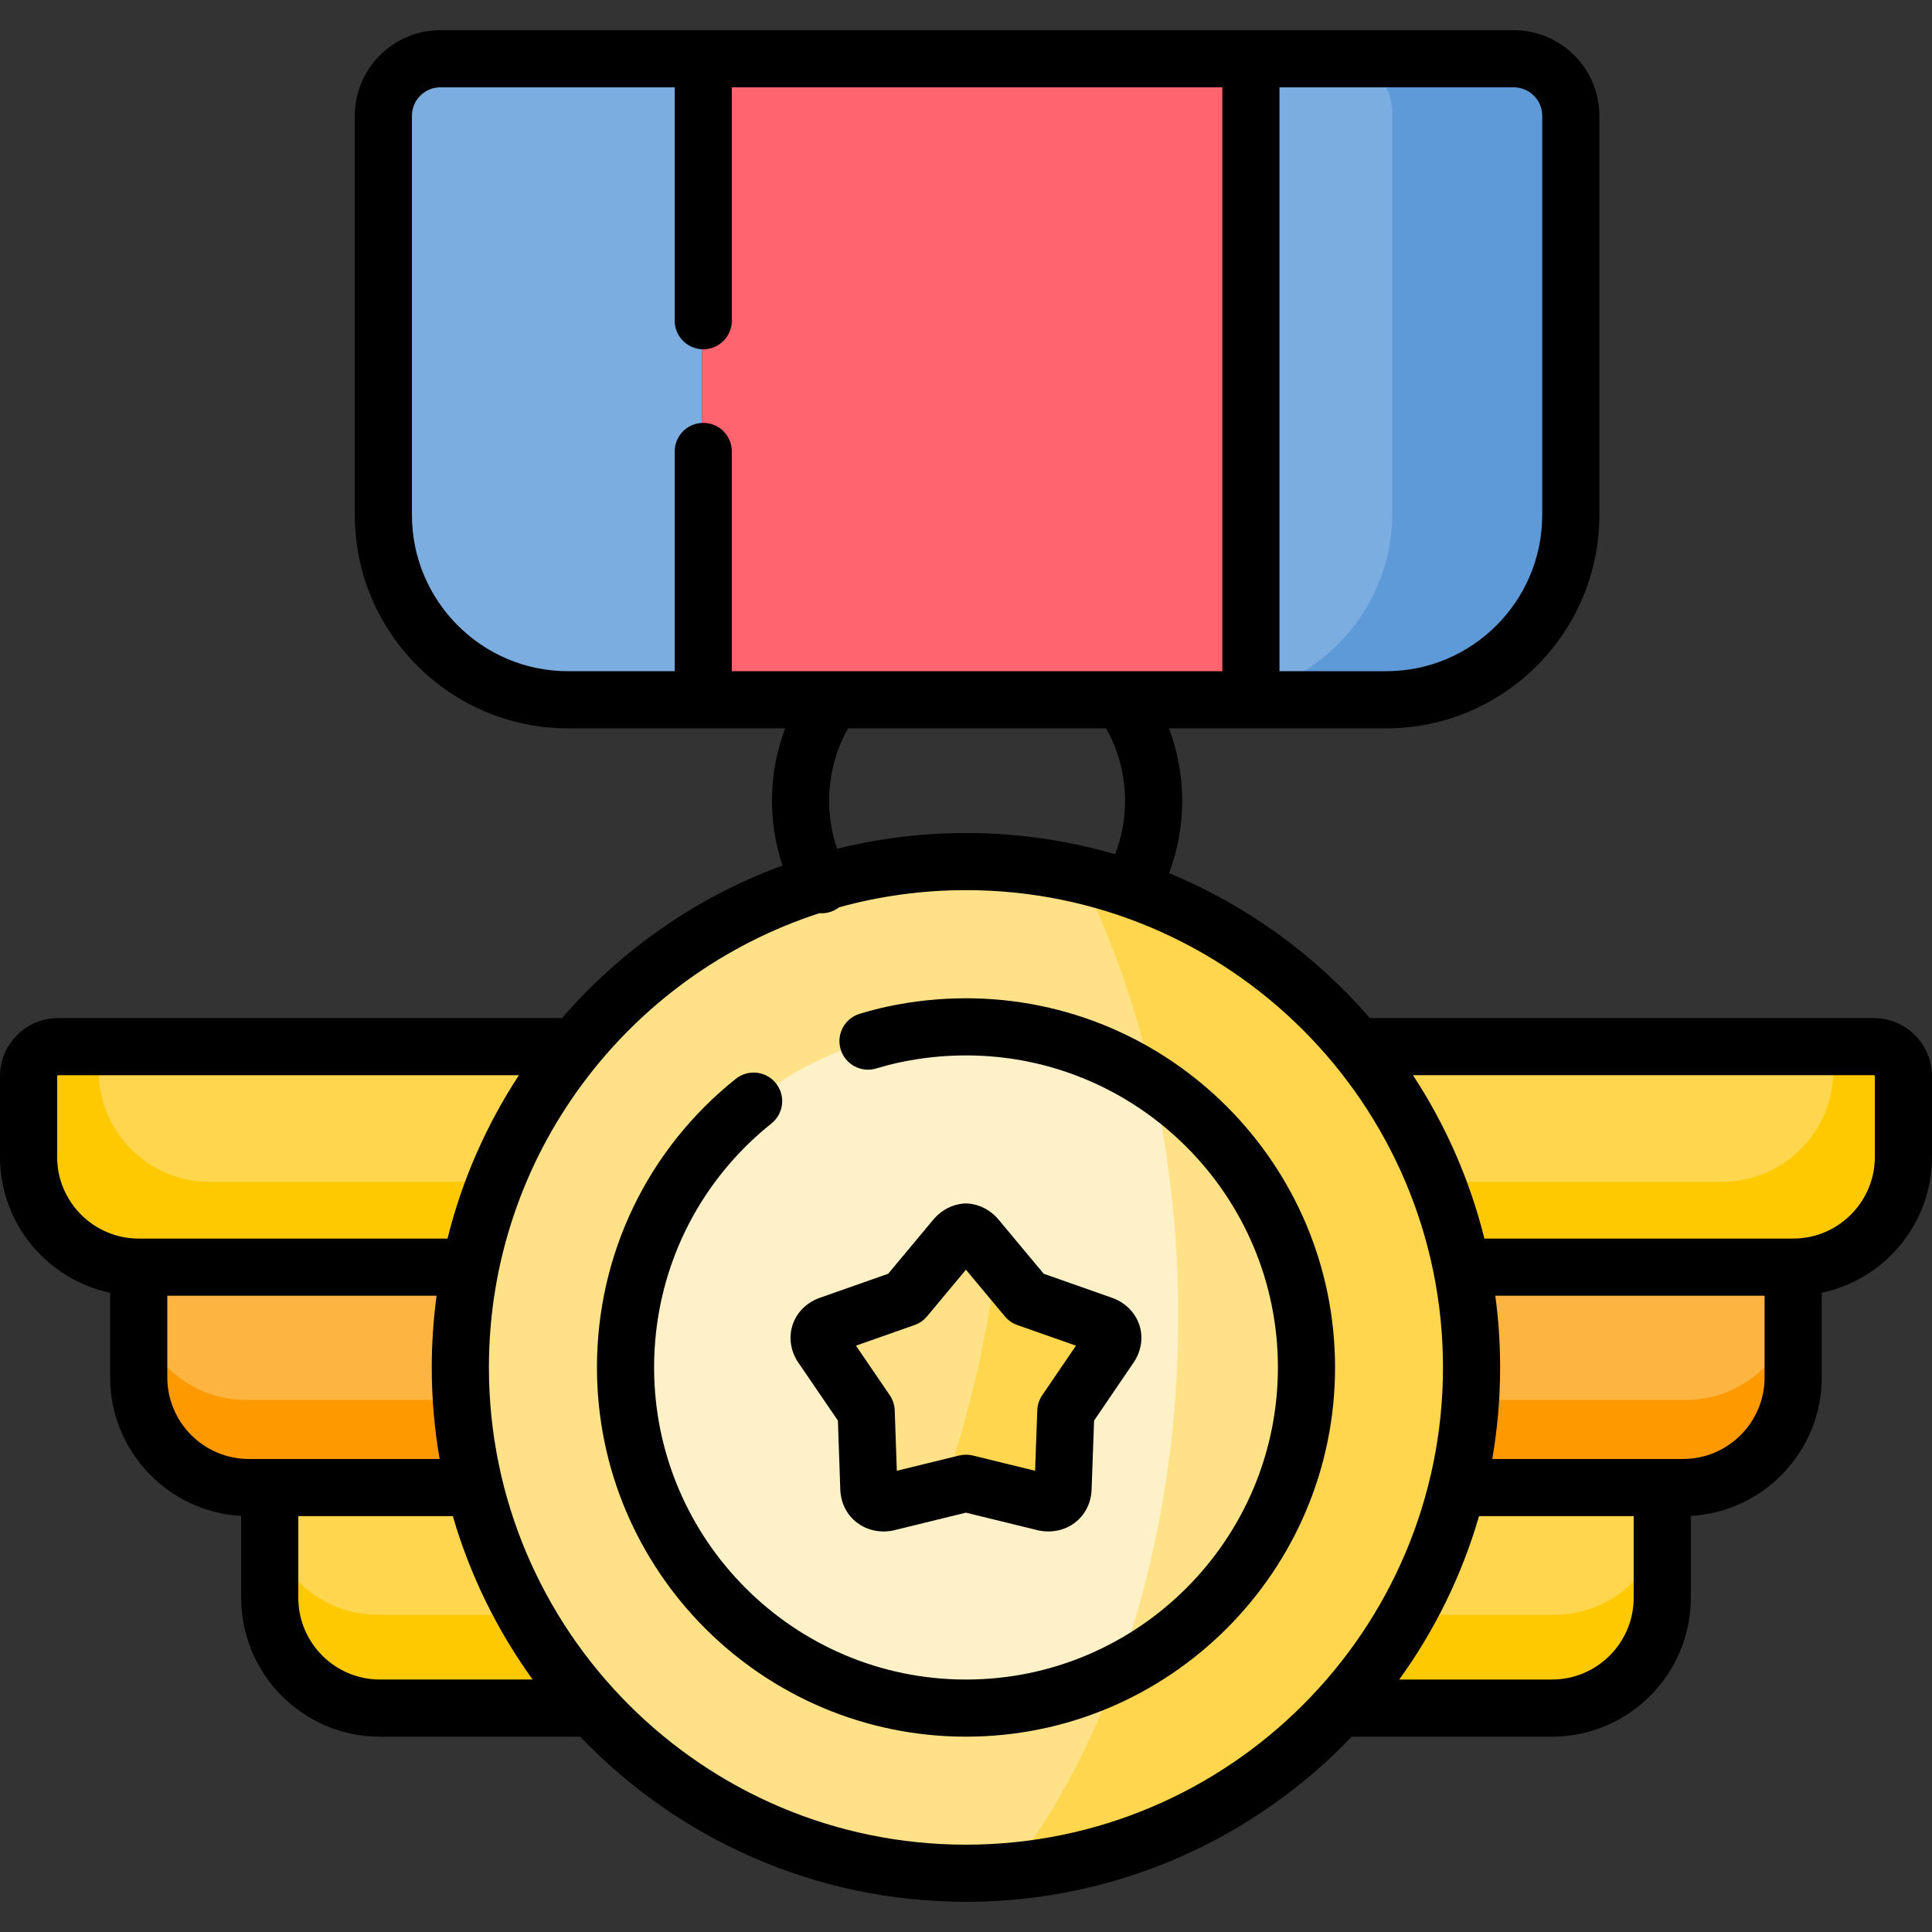 <svg id="Layer_1" enable-background="new 0 0 512 512" height="512" viewBox="0 0 512 512" width="512" xmlns="http://www.w3.org/2000/svg"><rect x="0" y="0" width="512" height="512" fill="#333333" stroke="none"/><g clip-rule="evenodd" fill-rule="evenodd"><path d="m186.069 185.211v-170.451h-69.946-.086c-8.315.029-15.106 6.845-15.106 15.156v106.176c0 27.004 22.126 49.119 49.143 49.119z" fill="#7cade0"/><path d="m331.83 185.211v-170.451h-145.761v170.451h33.836 46.669 31.419z" fill="#ff646f"/><path d="m416.967 136.092v-106.177c0-8.311-6.79-15.127-15.106-15.156h-.086-69.945v170.451h35.994c27.017.001 49.143-22.114 49.143-49.118z" fill="#7cade0"/><path d="m416.967 136.092v-106.177c0-8.311-6.79-15.127-15.106-15.156h-.086-47.906c8.315.029 15.105 6.845 15.105 15.156v106.176c0 22.863-15.854 42.217-37.145 47.624v1.495h35.994c27.018.001 49.144-22.114 49.144-49.118z" fill="#5e9ad8"/><path d="m100.01 453.326h56.509l-1.122-34.855-30.154-23.783-27.535-13.603-27.017 13.603v29.305c0 16.133 13.178 29.333 29.319 29.333z" fill="#ffd64d"/><path d="m35.819 365.383c0 16.105 13.207 29.305 29.319 29.305h5.553 54.552l25.636-24.675-26.816-33.935-46.006-20.418-42.238 20.419z" fill="#fdb440"/><path d="m6.5 306.744c0 16.133 13.178 29.334 29.319 29.334h88.245l34.987-28.528-7.107-30.11h-137.56c-4.345 0-7.884 3.537-7.884 7.88z" fill="#ffd64d"/><path d="m386.727 394.688-30.355 22.46-.892 36.178h56.48c16.141 0 29.348-13.2 29.348-29.334v-29.305l-26.873-19.642z" fill="#ffd64d"/><path d="m370.011 362.737 16.717 31.951h54.581 5.524c16.141 0 29.319-13.2 29.319-29.305v-29.305l-51.733-13.862-36.512 13.862z" fill="#fdb440"/><path d="m360.027 277.44.806 34.021 27.075 24.617h88.245c16.141 0 29.348-13.2 29.348-29.334v-21.425c0-4.343-3.568-7.88-7.912-7.88h-137.562z" fill="#ffd64d"/><path d="m121.273 362.688c0 11.014 1.324 21.713 3.827 31.951 5.409 22.23 16.343 42.275 31.276 58.639 24.6 26.975 60.048 43.914 99.466 43.914s74.866-16.939 99.495-43.914c14.904-16.364 25.838-36.408 31.247-58.639 2.503-10.238 3.827-20.936 3.827-31.951 0-9.116-.921-18.06-2.647-26.659-12.574-62.521-67.759-107.844-131.922-107.844-41.921 0-79.354 19.182-104.041 49.206-13.696 16.651-23.45 36.667-27.88 58.639-1.727 8.598-2.648 17.541-2.648 26.658z" fill="#ffe287"/><path d="m286.168 231.656c8.315 16.594 14.904 35.2 19.364 55.245 24.744 16.162 41.087 44.087 41.087 75.836 0 35.776-20.774 66.72-50.898 81.444-7.452 19.93-17.148 37.731-28.6 52.599 34.93-2.847 66.09-19.038 88.36-43.454 14.904-16.364 25.838-36.408 31.247-58.639 2.503-10.238 3.827-20.936 3.827-31.951 0-9.116-.921-18.06-2.647-26.659-.144-.748-.317-1.495-.46-2.243-4.661-21.224-14.242-40.406-27.391-56.395h-.029c-5.006-6.126-10.559-11.762-16.573-16.91-.029-.029-.029-.029-.058-.058-16.286-13.861-35.851-23.897-57.229-28.815z" fill="#ffd64d"/><path d="m6.5 306.744c0 16.133 13.178 29.334 29.319 29.334h88.245c1.611-7.909 3.884-15.558 6.79-22.892h-75.355c-16.141 0-29.348-13.2-29.348-29.334v-6.413h-11.767c-4.345 0-7.884 3.537-7.884 7.88z" fill="#ffc900"/><path d="m505.5 306.744c0 16.133-13.207 29.334-29.348 29.334h-88.245c-1.582-7.909-3.884-15.558-6.79-22.892h75.355c16.141 0 29.348-13.2 29.348-29.334v-6.413h11.768c4.345 0 7.912 3.537 7.912 7.88z" fill="#ffc900"/><path d="m35.819 365.383c0 16.105 13.207 29.305 29.319 29.305h5.553 54.552c-1.87-7.65-3.079-15.587-3.568-23.697h-50.984-5.553c-16.113 0-29.319-13.171-29.319-29.305z" fill="#fe9900"/><path d="m386.727 394.688h54.581 5.524c16.141 0 29.319-13.2 29.319-29.305v-23.697c0 16.133-13.178 29.305-29.319 29.305h-5.524-51.013c-.489 8.11-1.697 16.047-3.568 23.697z" fill="#fe9900"/><path d="m70.691 423.993c0 16.134 13.178 29.334 29.319 29.334h56.509c-7.02-7.707-13.149-16.22-18.242-25.394h-38.267c-16.141 0-29.319-13.171-29.319-29.305z" fill="#ffc900"/><path d="m441.309 423.993c0 16.134-13.207 29.334-29.348 29.334h-56.48c6.992-7.707 13.149-16.22 18.242-25.394h38.239c16.141 0 29.348-13.171 29.348-29.305v25.365z" fill="#ffc900"/><path d="m165.381 362.737c0 11.245 2.043 22.029 5.783 31.951 10.703 28.385 35.246 49.953 65.4 56.539 6.244 1.38 12.746 2.099 19.421 2.099 50.064 0 90.633-40.549 90.633-90.589 0-50.011-40.569-90.56-90.633-90.56-10.703 0-21.004 1.841-30.528 5.263-26.758 9.577-47.705 31.347-56.106 58.639-2.589 8.425-3.97 17.369-3.97 26.658z" fill="#fff1c7"/><path d="m312.236 348.904c0 34.568-5.985 67.065-16.515 95.277 30.125-14.724 50.898-45.668 50.898-81.444 0-31.749-16.343-59.674-41.087-75.836 4.344 19.47 6.704 40.348 6.704 62.003z" fill="#ffe287"/><path d="m239.787 344.303-20.285 7.132c-2.59 1.035-3.251 3.48-1.957 5.579l11.883 17.399.719 20.677c.201 2.703 2.417 4.084 4.92 3.566l20.918-5.119 20.918 5.119c2.532.518 4.719-.863 4.92-3.566l.748-20.677 11.854-17.399c1.324-2.099.633-4.544-1.957-5.579l-20.285-7.132-13.465-16.133c-.777-.863-1.726-1.352-2.733-1.438-1.007.086-1.957.575-2.733 1.438z" fill="#ffe287"/><path d="m264.128 334.669c-2.82 21.339-7.682 41.613-14.242 60.364l6.1-1.495 20.918 5.119c2.532.518 4.719-.863 4.92-3.566l.748-20.677 11.854-17.399c1.324-2.099.633-4.544-1.957-5.579l-20.285-7.132z" fill="#ffd64d"/></g><path d="m496.55 269.797h-133.523c-14.393-16.632-32.589-29.88-53.216-38.395 2.286-6.084 3.481-12.598 3.481-19.154 0-6.652-1.198-13.14-3.499-19.228h57.552c31.156 0 56.503-25.357 56.503-56.526v-105.82c0-12.503-10.182-22.676-22.698-22.676h-284.427c-12.515 0-22.698 10.173-22.698 22.676v105.82c0 31.169 25.347 56.526 56.503 56.526h57.552c-2.301 6.088-3.499 12.576-3.499 19.228 0 5.827.956 11.618 2.773 17.119-22.772 8.359-42.819 22.414-58.41 40.43h-133.523c-8.503 0-15.421 6.919-15.421 15.424v21.353c0 17.697 12.542 32.513 29.193 36.017v22.424c0 19.594 15.397 35.654 34.722 36.718v21.695c0 20.295 16.492 36.807 36.764 36.807h53.067c25.788 26.955 62.087 43.767 102.239 43.767s76.451-16.812 102.239-43.767h53.067c20.288 0 36.793-16.512 36.793-36.807v-21.697c19.312-1.078 34.694-17.132 34.694-36.716v-22.423c16.667-3.501 29.222-18.318 29.222-36.018v-21.353c0-8.505-6.931-15.424-15.45-15.424zm-87.845-239.123v105.82c0 22.819-18.555 41.384-41.361 41.384h-28.269v-154.738h62.075c4.166 0 7.555 3.38 7.555 7.534zm-299.537 105.82v-105.82c0-4.154 3.389-7.534 7.555-7.534h62.075v61.849c0 4.181 3.39 7.571 7.571 7.571s7.571-3.39 7.571-7.571v-61.849h129.993v154.738h-129.993v-58.237c0-4.181-3.39-7.571-7.571-7.571s-7.571 3.39-7.571 7.571v58.237h-28.269c-22.806 0-41.361-18.565-41.361-41.384zm110.556 75.754c0-6.816 1.732-13.39 5.027-19.228h68.373c3.294 5.838 5.026 12.411 5.026 19.228 0 4.851-.907 9.661-2.633 14.135-12.551-3.657-25.815-5.626-39.53-5.626-11.771 0-23.207 1.454-34.148 4.176-1.383-4.067-2.115-8.36-2.115-12.685zm-204.582 94.326v-21.353c0-.147.133-.282.279-.282h122.101c-8.582 13.094-15.053 27.688-18.93 43.299h-81.828c-11.922 0-21.622-9.718-21.622-21.664zm29.193 58.442v-21.636h71.366c-.837 6.216-1.278 12.556-1.278 18.998 0 8.274.72 16.383 2.088 24.272h-45.024-5.529c-11.923.001-21.623-9.704-21.623-21.634zm56.345 80.077c-11.922 0-21.622-9.719-21.622-21.665v-21.635h40.95c4.562 15.728 11.783 30.333 21.14 43.3zm155.306 43.767c-69.708 0-126.42-56.74-126.42-126.481 0-56.209 36.842-103.962 87.631-120.382.183.013.365.037.549.037 1.213 0 2.443-.293 3.585-.908.368-.198.707-.429 1.028-.676 10.712-2.961 21.987-4.551 33.627-4.551 69.708 0 126.42 56.739 126.42 126.48s-56.712 126.481-126.42 126.481zm176.956-65.431c0 11.946-9.713 21.665-21.651 21.665h-40.468c9.358-12.967 16.578-27.573 21.14-43.3h40.978v21.635zm34.694-58.413c0 11.93-9.699 21.635-21.622 21.635h-5.501-45.053c1.368-7.889 2.088-15.998 2.088-24.272 0-6.442-.441-12.782-1.278-18.998h71.366zm29.222-58.442c0 11.946-9.713 21.664-21.651 21.664h-81.827c-3.877-15.611-10.348-30.205-18.93-43.299h122.1c.165 0 .308.155.308.282z"/><path d="m255.986 264.551c-7.038 0-14.091.752-20.98 2.238-2.385.52-4.73 1.132-7.169 1.871-4.002 1.211-6.265 5.437-5.053 9.44 1.212 4.002 5.439 6.265 9.44 5.052 2.053-.621 4.018-1.133 5.992-1.564 5.825-1.256 11.804-1.894 17.771-1.894 45.586 0 82.673 37.093 82.673 82.685 0 45.609-37.087 82.715-82.673 82.715-45.57 0-82.644-37.106-82.644-82.715 0-25.304 11.336-48.868 31.101-64.649 3.268-2.609 3.802-7.373 1.193-10.641-2.61-3.268-7.374-3.801-10.641-1.192-23.384 18.67-36.796 46.547-36.796 76.482 0 53.958 43.867 97.857 97.786 97.857 53.935 0 97.815-43.899 97.815-97.857 0-53.943-43.88-97.828-97.815-97.828z"/><path d="m211.457 360.943 10.596 15.529.64 18.415c.003.101.009.2.017.3.255 3.424 1.841 6.401 4.467 8.38 1.985 1.498 4.438 2.287 6.981 2.286.84 0 1.688-.086 2.534-.261.09-.019.179-.038.268-.061l19.027-4.661 19.026 4.661c.094.023.189.045.285.064 3.414.698 6.882-.042 9.513-2.033 2.616-1.978 4.198-4.954 4.453-8.378.007-.097.013-.192.016-.289l.666-18.425 10.575-15.536c.05-.074.099-.149.147-.225 1.838-2.919 2.307-6.395 1.287-9.538-1.033-3.181-3.521-5.764-6.828-7.088-.099-.039-.199-.077-.3-.112l-18.231-6.415-12.073-14.478c-.06-.072-.122-.144-.185-.214-2.044-2.274-4.781-3.664-7.705-3.915-.43-.037-.863-.037-1.293 0-2.923.251-5.66 1.64-7.704 3.914-.063.07-.125.142-.186.215l-12.073 14.477-18.231 6.416c-.101.035-.201.073-.3.112-3.326 1.332-5.74 3.827-6.797 7.026-1.033 3.129-.59 6.605 1.216 9.535.062.103.126.202.192.299zm30.912-9.794c1.287-.453 2.428-1.245 3.302-2.293l10.315-12.37 10.314 12.37c.874 1.049 2.015 1.84 3.302 2.293l15.54 5.469-8.943 13.138c-.803 1.179-1.256 2.562-1.307 3.987l-.579 16.028-16.525-4.048c-.592-.145-1.196-.218-1.801-.218s-1.21.072-1.801.218l-16.519 4.046-.556-16.015c-.05-1.432-.505-2.821-1.313-4.005l-8.961-13.134z"/></svg>